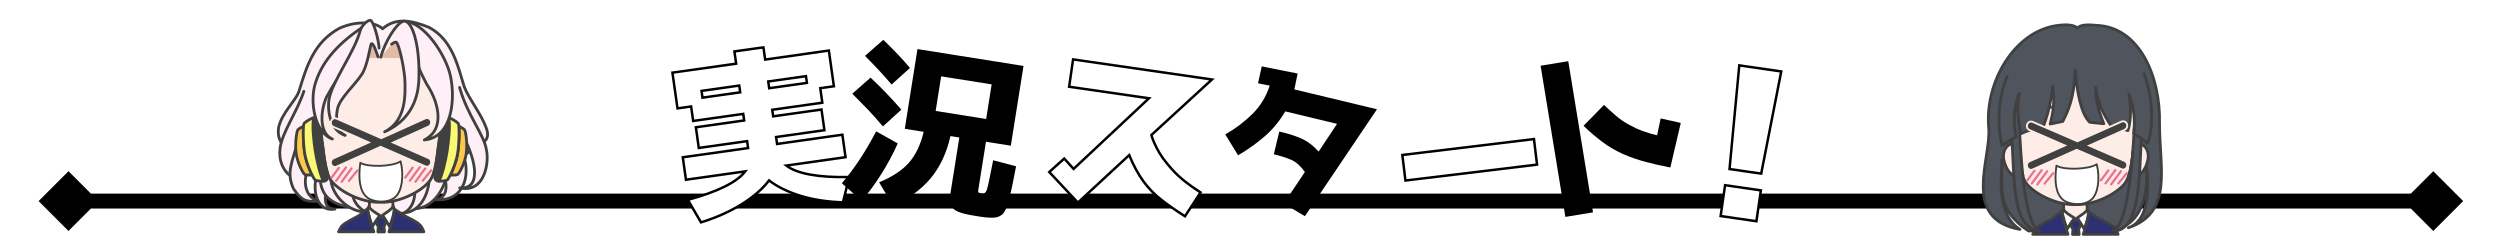 <svg width="1150" height="112" xmlns="http://www.w3.org/2000/svg" xmlns:xlink="http://www.w3.org/1999/xlink" xml:space="preserve" overflow="hidden"><rect width="100%" height="100%" fill="#808080" stroke="none"/><defs><clipPath id="clip0"><rect x="729" y="2010" width="1150" height="112"/></clipPath></defs><g clip-path="url(#clip0)" transform="translate(-729 -2010)"><rect x="729" y="2010" width="1150" height="112" fill="#FFFFFF"/><path d="M760.5 2099.06 1848.3 2099.06 1848.3 2105.94 760.5 2105.94ZM760.5 2116.25 746.75 2102.5 760.5 2088.75 774.25 2102.5ZM1848.3 2088.75 1862.05 2102.5 1848.3 2116.25 1834.55 2102.5Z"/><path d="M1325.91 2043.82C1325.33 2046.69 1324.95 2048.57 1324.75 2049.46 1324.56 2050.36 1324.44 2050.91 1324.38 2051.12L1362.41 2060.26 1329.25 2109.44 1319.51 2103.64 1329.24 2089.13C1327.35 2086.42 1325.3 2084.57 1323.1 2083.59 1320.89 2082.61 1318.18 2081.74 1314.96 2080.96L1317.47 2070.51C1321.03 2071.28 1324.31 2072.31 1327.33 2073.6 1330.35 2074.89 1333.09 2076.94 1335.56 2079.74L1344.04 2066.97 1320.22 2061.24C1317.66 2065.63 1314.53 2069.43 1310.83 2072.66 1307.13 2075.88 1303.03 2078.81 1298.52 2081.45L1292.63 2071.84C1297.28 2069.18 1301.43 2066.05 1305.09 2062.44 1308.75 2058.83 1311.41 2054.48 1313.07 2049.38L1307.69 2048.31 1309.41 2040.53Z" fill-rule="evenodd"/><path d="M1222.62 2037.33 1286.49 2046.57 1258.64 2072.1C1258.96 2073.48 1259.83 2075.58 1261.26 2078.41 1262.68 2081.23 1264.98 2084.41 1268.16 2087.94 1271.33 2091.48 1275.7 2095 1281.25 2098.52L1274.09 2109.48C1269.83 2106.78 1266.17 2104.22 1263.1 2101.81 1260.03 2099.39 1257.34 2096.61 1255 2093.46 1252.67 2090.31 1250.48 2086.27 1248.43 2081.35L1224.83 2103.2 1211.66 2089.12 1218.55 2082.94 1222.85 2087.7 1257.53 2055.21 1220.8 2049.9Z" stroke="#000000" stroke-width="1.146" stroke-miterlimit="8" fill="#FFFFFF" fill-rule="evenodd"/><path d="M1374.08 2081.29 1434.62 2073.97 1436.04 2085.72 1375.5 2093.04Z" stroke="#000000" stroke-width="1.146" stroke-miterlimit="8" fill="#FFFFFF" fill-rule="evenodd"/><path d="M1466.84 2058.26C1468.58 2059.91 1470.36 2061.53 1472.2 2063.12 1474.03 2064.71 1476.07 2066.13 1478.32 2067.36 1480.39 2068.51 1482.51 2069.49 1484.69 2070.28 1486.86 2071.08 1489.06 2071.73 1491.27 2072.23L1492.91 2064.47 1502.16 2066.54 1497.36 2087.05C1493.53 2086.32 1489.79 2085.48 1486.14 2084.51 1482.5 2083.55 1478.99 2082.33 1475.62 2080.87 1472.12 2079.28 1468.91 2077.41 1466.01 2075.23 1463.11 2073.06 1460.25 2070.61 1457.43 2067.87ZM1437.68 2040.23 1450.4 2038.14 1461.79 2107.68 1449.07 2109.77Z" fill-rule="evenodd"/><path d="M1522.54 2095.19 1539 2097.58 1536.95 2111.77 1520.49 2109.38ZM1529.07 2040.08 1548.37 2042.87 1539.15 2089.87 1524.58 2087.76Z" stroke="#000000" stroke-width="1.146" stroke-miterlimit="8" fill="#FFFFFF" fill-rule="evenodd"/><path d="M1066.83 2033.66 1080.17 2031.78 1080.97 2037.4 1110.27 2033.25 1112.59 2049.68 1106.32 2050.57 1107.27 2057.24 1084.23 2060.5 1084.66 2063.52 1106.89 2060.38 1108.23 2069.89 1086 2073.04 1086.45 2076.22 1116.49 2071.97 1117.95 2082.3 1090.68 2086.16C1095.69 2089.95 1105.35 2091.71 1119.66 2091.44L1116.74 2103.06C1109.63 2102.86 1103.16 2101.87 1097.3 2100.09 1091.45 2098.31 1086.61 2095.95 1082.77 2093 1079.78 2096.92 1075.58 2100.56 1070.19 2103.92 1064.8 2107.29 1058.56 2110.08 1051.46 2112.29L1045.43 2101.94C1052.35 2100.04 1058.01 2098 1062.41 2095.81 1066.82 2093.62 1069.95 2091.29 1071.81 2088.83L1044.54 2092.68 1043.08 2082.35 1073.12 2078.11 1072.67 2074.92 1050.44 2078.06 1049.1 2068.55 1071.32 2065.41 1070.89 2062.39 1047.86 2065.64 1046.91 2058.97 1040.65 2059.86 1038.32 2043.42 1067.63 2039.28 1066.83 2033.66ZM1051.71 2051.82 1052.14 2054.92 1069.49 2052.47 1069.05 2049.36 1051.71 2051.82ZM1082.39 2047.48 1082.83 2050.58 1100.18 2048.13 1099.74 2045.03 1082.39 2047.48Z" stroke="#000000" stroke-width="1.146" stroke-miterlimit="8" fill="#FFFFFF" fill-rule="evenodd"/><path d="M1132.03 2070.41 1141.97 2075.99C1139.83 2080.75 1137.3 2085.46 1134.36 2090.13 1131.41 2094.81 1128.42 2098.86 1125.37 2102.31L1116.25 2094.29C1119.11 2090.95 1121.85 2087.29 1124.48 2083.31 1127.12 2079.32 1129.63 2075.02 1132.03 2070.41ZM1121.97 2052.29 1121.73 2053.79 1121.05 2053.1ZM1129.47 2045.7C1134.68 2050.61 1139.4 2055.52 1143.61 2060.44L1135.14 2068.15C1133 2065.61 1130.76 2063.09 1128.41 2060.59L1121.73 2053.79 1121.97 2052.29ZM1161.93 2045.12 1159.4 2061.04 1182.63 2064.73 1185.16 2048.81ZM1151.04 2032.57 1199.82 2040.33 1193.98 2077.02 1182.54 2075.2 1179.14 2096.56C1178.93 2097.6 1178.91 2098.24 1179.08 2098.47 1179.25 2098.71 1179.81 2098.88 1180.76 2098.98 1181.28 2099.06 1181.72 2098.97 1182.07 2098.69 1182.43 2098.41 1182.71 2097.96 1182.94 2097.33 1183.16 2096.7 1183.52 2095.25 1184 2092.99 1184.49 2090.73 1185.1 2087.64 1185.85 2083.72L1196.39 2086.48C1195.91 2089.04 1195.37 2091.81 1194.77 2094.79 1194.17 2097.78 1193.52 2100.51 1192.81 2102.98 1192.1 2105.45 1191.33 2107.18 1190.52 2108.18 1189.26 2109.5 1187.59 2110.16 1185.52 2110.15 1183.45 2110.15 1180.98 2109.89 1178.1 2109.37 1174.25 2108.8 1171.41 2108.12 1169.58 2107.33 1167.75 2106.55 1166.65 2105.35 1166.29 2103.73 1165.92 2102.11 1166.01 2099.78 1166.55 2096.72L1170.29 2073.25 1166.22 2072.6C1164.45 2080.39 1161.39 2086.89 1157.04 2092.08 1152.7 2097.27 1146.93 2101.42 1139.76 2104.51L1133.38 2093.85C1139.39 2091.4 1143.96 2088.4 1147.09 2084.86 1150.21 2081.32 1152.48 2076.58 1153.89 2070.64L1145.2 2069.25ZM1135.32 2028.32C1137.67 2030.57 1139.87 2032.77 1141.92 2034.92 1143.98 2037.08 1145.86 2039.19 1147.58 2041.25L1139.12 2048.9C1136.2 2045.35 1132.13 2040.96 1126.9 2035.71Z" fill-rule="evenodd"/><g><g><g><path d="M860.039 2078.28C858.388 2075.43 856.502 2073.84 857.133 2068.71 858.747 2061.61 865.077 2056.43 866.528 2051.96 870.201 2039.94 873.553 2029.43 884.977 2023.08 892.599 2019.46 901.74 2019.92 904.964 2023.25 911.203 2017.75 918.719 2019.52 926.319 2022.57 937.402 2028.4 939.775 2041.2 942.545 2049.91 944.945 2055.94 950.145 2062.05 952.624 2068.71 954.245 2072.83 952.594 2074.63 951.256 2075.55L941.521 2082.04" stroke="#404040" stroke-width="1.299" stroke-linecap="round" stroke-linejoin="round" stroke-miterlimit="10" fill="#FFEFF6" fill-rule="evenodd"/><path d="M868.776 2052C865.606 2061.67 858.516 2071.26 857.825 2078.37 857.103 2084 859.344 2088.58 862.62 2090.92 866.192 2084.42 869.68 2078.4 874.77 2072.38" stroke="#404040" stroke-width="1.299" stroke-linecap="round" stroke-linejoin="round" stroke-miterlimit="10" fill="#FFEFF6" fill-rule="evenodd"/><path d="M866.124 2074.52C863.701 2084.19 860.319 2089.15 864.128 2097.06 867.854 2102.1 869.105 2102.9 875.79 2102.58 869.184 2100.87 868.414 2093.33 870.439 2088.59" stroke="#404040" stroke-width="1.299" stroke-linecap="round" stroke-linejoin="round" stroke-miterlimit="10" fill="#FFEFF6" fill-rule="evenodd"/><path d="M874.925 2089.72C872.132 2098.64 875.405 2107.65 883.072 2106.18 875.643 2106.05 878.84 2095.93 883.31 2086.84" stroke="#404040" stroke-width="1.299" stroke-linecap="round" stroke-linejoin="round" stroke-miterlimit="10" fill="#FFEFF6" fill-rule="evenodd"/><path d="M876.368 2088.35C875.329 2099.66 880.926 2103.21 888.117 2105L919.687 2106.04C928.877 2105.77 934.152 2095.42 934.553 2089.39" stroke="#404040" stroke-width="1.299" stroke-linecap="round" stroke-linejoin="round" stroke-miterlimit="10" fill="#FFEFF6" fill-rule="evenodd"/><path d="M930.57 2088.45C933.767 2088.66 937.281 2100.78 929.451 2101.87 943.622 2102.9 945.886 2088.29 941.279 2079.59" stroke="#404040" stroke-width="1.299" stroke-linecap="round" stroke-linejoin="round" stroke-miterlimit="10" fill="#FFEFF6" fill-rule="evenodd"/><path d="M940.41 2050.22C944.049 2063.25 951.679 2071.81 952.768 2079 954.098 2084.97 951.838 2099.01 940.49 2096.43 950.402 2097.15 948.278 2084.36 942.005 2072.45" stroke="#404040" stroke-width="1.299" stroke-linecap="round" stroke-linejoin="round" stroke-miterlimit="10" fill="#FFEFF6" fill-rule="evenodd"/><path d="M881.47 2088.05C879.15 2097.31 887.622 2106.73 896.094 2107.45L915.201 2107.93C924.127 2106.92 927.297 2095.37 926.232 2089.57" stroke="#404040" stroke-width="1.299" stroke-linecap="round" stroke-linejoin="round" stroke-miterlimit="10" fill="#FFEFF6" fill-rule="evenodd"/><path d="M891.386 2096.29C890.105 2101.59 893.944 2105.85 897.145 2107.4L914.26 2108.12C918.685 2106.49 920.552 2100.71 919.618 2095.57" stroke="#404040" stroke-width="1.299" stroke-linecap="round" stroke-linejoin="round" stroke-miterlimit="10" fill="#FFEFF6" fill-rule="evenodd"/><path d="M3.813 0C3.743 3.017 3.669 3.409 3.699 5.769 3.18 5.84 1.054 6.924 0 7.331 1.149 11.109 5.63 14.322 8.981 14.284 12.333 14.247 17.016 10.3 18.101 7.302L14.552 5.769C14.582 3.409 14.508 2.925 14.561 0.092L3.813 0Z" stroke="#404040" stroke-width="1.299" stroke-linecap="round" stroke-linejoin="round" stroke-miterlimit="10" fill="#FEEDE6" fill-rule="evenodd" transform="matrix(-1 0 0 1 913.466 2101.31)"/><path d="M910.065 2106.42C909.767 2110.05 909.57 2113.13 909.162 2116.18L909.086 2116.62 899.824 2116.62 899.666 2116.03C898.932 2113.04 898.453 2110.07 898.086 2106.48L903.581 2109.47 904.469 2111.42 905.194 2109.38Z" fill="#FFFFFF" fill-rule="evenodd"/><path d="M907.137 2108.32 907.038 2110.9C906.558 2112.02 906.165 2113.14 905.591 2114.26 905.674 2114.97 905.735 2115.64 905.787 2116.27L905.814 2116.64 902.863 2116.64 902.889 2116.21C902.931 2115.59 902.987 2114.94 903.059 2114.25 902.36 2113.22 902.024 2112.19 901.506 2111.16L901.468 2108.59C901.842 2109.01 903.475 2110.05 904.419 2110 905.364 2109.96 906.611 2108.97 907.137 2108.32Z" stroke="#404040" stroke-width="1.386" stroke-linecap="round" stroke-linejoin="round" stroke-miterlimit="10" fill="#2C2F72" fill-rule="evenodd"/><path d="M898.619 2105C899.325 2106.38 901.714 2107.91 903.615 2108.99L903.849 2109.6 903.418 2109.48C902.39 2110.77 901.139 2112.79 900.391 2114.14 899.435 2112.03 898.679 2109.29 898.048 2106.69L898.619 2105ZM909.88 2104.9 910.443 2106.63C910.281 2108.57 909.155 2111.85 908.138 2114.16 907.632 2113.15 906.324 2110.93 905.277 2109.44L904.824 2109.6 905.009 2108.97C906.611 2107.84 909.181 2106.31 909.88 2104.9Z" stroke="#404040" stroke-width="1.299" stroke-linecap="round" stroke-linejoin="round" stroke-miterlimit="10" fill="#FFFFFF" fill-rule="evenodd"/><path d="M13.601 0.1C13.259 0.59 10.223 2.348 9.4 2.98 7.051 4.37 3.032 5.923 1.42 7.937 1.017 8.44 0.599 9.234 0.18 10.204L0 10.657 16.041 10.657 15.799 9.916C14.654 6.274 13.704 2.627 13.601 0.1ZM25.881 0C25.558 2.899 24.405 6.782 23.069 10.461L22.995 10.657 39.226 10.657 38.564 9.29C38.326 8.849 38.077 8.443 37.817 8.079 36.087 6.298 31.708 4.284 29.996 3.315 29.428 2.913 27.543 1.44 25.881 0Z" stroke="#404040" stroke-width="1.299" stroke-linecap="round" stroke-linejoin="round" stroke-miterlimit="10" fill="#2C2F72" fill-rule="evenodd" transform="matrix(-1 0 0 1 923.972 2105.96)"/><path d="M55.702 25.179C55.621 16.639 53.5 0.283 27.635 0 2.921 0.11-0.054 16.789 0.001 25.179 0.02 35.508 1.012 41.162 1.793 47.554 2.542 52.396 2.905 54.982 4.544 58.15 6.671 62.264 16.261 68.524 26.196 69.079L29.552 69.079C39.47 68.524 49.043 62.264 51.167 58.15 52.802 54.982 53.165 52.396 53.913 47.554 54.692 41.162 55.682 35.508 55.702 25.179Z" stroke="#404040" stroke-width="1.299" stroke-linecap="round" stroke-linejoin="round" stroke-miterlimit="10" fill="#FEEDE6" fill-rule="evenodd" transform="matrix(-1 0 0 1 931.908 2033.97)"/><path d="M875.083 2074.83C875.779 2074.84 876.504 2075.09 877.211 2075.6L877.268 2075.65 877.407 2076.78C877.608 2078.37 877.816 2079.92 878.012 2081.52 878.386 2083.94 878.666 2085.8 879.055 2087.44L879.645 2089.45 879.475 2089.58C878.602 2090.04 877.438 2090.13 876.395 2089.88 874.535 2089.49 871.943 2087.29 870.859 2082.38 869.921 2078.24 872.291 2074.75 875.083 2074.83Z" stroke="#404040" stroke-width="1.299" stroke-linecap="round" stroke-linejoin="round" stroke-miterlimit="10" fill="#FEEDE6" fill-rule="evenodd"/><path d="M4.41 0.001C1.631-0.079-0.728 3.413 0.209 7.558 1.287 12.462 3.867 14.669 5.719 15.054 6.756 15.308 7.913 15.212 8.782 14.753L8.956 14.62 8.369 12.618C7.981 10.971 7.704 9.116 7.33 6.696 7.135 5.099 6.927 3.548 6.725 1.959L6.586 0.826 6.529 0.777C5.827 0.265 5.105 0.021 4.41 0.001Z" stroke="#404040" stroke-width="1.299" stroke-linecap="round" stroke-linejoin="round" stroke-miterlimit="10" fill="#FEEDE6" fill-rule="evenodd" transform="matrix(-1 0 0 1 937.463 2074.82)"/><path d="M873.424 2064.13 873.991 2064.15C874.781 2064.29 875.722 2064.75 876.3 2065.25 876.844 2074.47 877.392 2083.88 879.758 2091.48 879.762 2092.22 879.312 2092.92 878.564 2093.2 878.469 2093.24 878.345 2093.26 878.19 2093.28L877.921 2093.3 877.702 2093C876.41 2090.9 874.713 2084.03 874.018 2079.5 873.319 2074.96 872.506 2067.38 873.254 2064.61L873.424 2064.13Z" stroke="#404040" stroke-width="1.299" stroke-linecap="round" stroke-linejoin="round" stroke-miterlimit="10" fill="#404040" fill-rule="evenodd"/><path d="M868.644 2068.1 868.595 2068.54C868.406 2071.39 868.565 2077.04 869.264 2080.98 869.846 2084.26 871.312 2087.97 872.484 2090.35L872.578 2090.53 872.344 2090.54C871.108 2090.57 869.857 2090.51 869.309 2090.33 868.587 2090.12 865.919 2085.2 865.266 2080.77 864.608 2076.34 865.406 2070.4 866.059 2069.66 866.483 2069.25 867.091 2068.86 867.722 2068.53Z" stroke="#404040" stroke-width="1.299" stroke-linecap="round" stroke-linejoin="round" stroke-miterlimit="10" fill="#FCC94A" fill-rule="evenodd"/><path d="M873.273 2064.13 873.424 2064.14 873.254 2064.61C872.51 2067.38 873.319 2074.97 874.014 2079.51 874.709 2084.04 876.402 2090.91 877.691 2093.02L877.906 2093.32 877.649 2093.34C876.47 2093.38 874.656 2093.18 874.01 2092.82 873.368 2092.56 870.171 2086.21 869.237 2080.96 868.308 2075.71 868.334 2067.41 868.871 2066.77 869.657 2065.96 871.917 2064.52 873.273 2064.13Z" stroke="#404040" stroke-width="1.299" stroke-linecap="round" stroke-linejoin="round" stroke-miterlimit="10" fill="#FBF875" fill-rule="evenodd"/><path d="M0.467 0 1.031 0.022C1.817 0.164 2.752 0.619 3.325 1.117 3.868 10.339 4.41 19.75 6.764 27.347 6.768 28.088 6.32 28.788 5.575 29.072 5.484 29.106 5.357 29.133 5.205 29.153L4.936 29.174 4.721 28.874C3.434 26.772 1.748 19.904 1.055 15.369 0.361 10.834-0.448 3.246 0.296 0.48L0.467 0Z" stroke="#404040" stroke-width="1.299" stroke-linecap="round" stroke-linejoin="round" stroke-miterlimit="10" fill="#404040" fill-rule="evenodd" transform="matrix(-1 0 0 1 935.724 2064.13)"/><path d="M3.622 0 3.576 0.438C3.387 3.29 3.545 8.942 4.244 12.878 4.826 16.158 6.291 19.868 7.465 22.253L7.558 22.43 7.322 22.44C6.088 22.468 4.838 22.416 4.29 22.236 3.566 22.022 0.9 17.103 0.245 12.674-0.41 8.246 0.384 2.3 1.039 1.563 1.461 1.153 2.072 0.763 2.703 0.434Z" stroke="#404040" stroke-width="1.299" stroke-linecap="round" stroke-linejoin="round" stroke-miterlimit="10" fill="#FCC94A" fill-rule="evenodd" transform="matrix(-1 0 0 1 943.698 2068.1)"/><path d="M4.756 0 4.909 0.006 4.739 0.486C3.996 3.253 4.804 10.842 5.496 15.378 6.189 19.914 7.872 26.785 9.157 28.887L9.372 29.186 9.116 29.206C7.943 29.247 6.136 29.051 5.491 28.686 4.85 28.426 1.668 22.077 0.739 16.829-0.19 11.581-0.16 3.283 0.371 2.638 1.154 1.834 3.407 0.388 4.756 0Z" stroke="#404040" stroke-width="1.299" stroke-linecap="round" stroke-linejoin="round" stroke-miterlimit="10" fill="#FBF875" fill-rule="evenodd" transform="matrix(-1 0 0 1 940.184 2064.13)"/><path d="M897.897 2025.09 903.014 2036.17 904.333 2036.13 911.35 2025.38 897.897 2025.09Z" fill="#FFEFF6" fill-rule="evenodd"/><path d="M897.073 2021.62C885.321 2029.31 877.646 2037.41 874.29 2047.59 871.089 2056.64 873.889 2071.21 881.882 2073.95 875.435 2071.18 876.58 2060.5 879.165 2054.7 884.603 2044.58 891.477 2036.37 897.632 2027.21" stroke="#404040" stroke-width="1.299" stroke-linecap="round" stroke-linejoin="round" stroke-miterlimit="10" fill="#FFEFF6" fill-rule="evenodd"/><path d="M918.885 2031.11C920.325 2039.03 922.487 2043.42 925.366 2048.86 930.086 2055.85 934.568 2069.15 924.168 2074.37 937.13 2073.22 938.555 2055.52 936.17 2044.78 934.065 2035.31 924.112 2020.13 915.205 2019.92" stroke="#404040" stroke-width="1.299" stroke-linecap="round" stroke-linejoin="round" stroke-miterlimit="10" fill="#FFEFF6" fill-rule="evenodd"/><path d="M893.854 2036.6 918.152 2036.73 911.581 2029.24C909.026 2029.49 905.085 2034.19 903.441 2036.37L898.335 2027.62 893.854 2036.6Z" fill="#E2BBA6" fill-rule="evenodd"/><path d="M902.897 2036.17C902.043 2033.67 900.712 2029.65 899.858 2030.1 899.299 2030.39 898.18 2040.35 895.301 2044.4 891.862 2049.52 885.34 2055.16 884.266 2059.99 883.601 2062.98 883.016 2069.79 887.785 2072.29 881.334 2070.16 879.444 2061.96 880.348 2055.67 881.923 2047.21 892.142 2033.87 894.662 2024.19 895.259 2021.93 897.791 2019.36 899.378 2019.31 900.871 2019.63 903.324 2028.98 903.376 2032.1" stroke="#404040" stroke-width="1.299" stroke-linecap="round" stroke-linejoin="round" stroke-miterlimit="10" fill="#FFEFF6" fill-rule="evenodd"/><path d="M904.17 2036.33C905.931 2029.29 911.535 2020.42 914.577 2019.78 918.39 2018.87 922.188 2030.04 921.701 2046.08 921.568 2050.48 920.794 2064.07 905.931 2070.63 916.338 2065.41 915.288 2052.26 915.295 2048.16 915.307 2042.61 912.495 2029.72 911.214 2029.37 910.439 2029.29 909.585 2030.01 909.132 2030.33" stroke="#404040" stroke-width="1.299" stroke-linecap="round" stroke-linejoin="round" stroke-miterlimit="10" fill="#FFEFF6" fill-rule="evenodd"/><path d="M0 0 3.388 4.603" stroke="#EB6F92" stroke-width="1.039" stroke-linecap="round" stroke-miterlimit="8" fill="none" fill-rule="evenodd" transform="matrix(1 0 0 -1 881.496 2091.78)"/><path d="M0 0 4.545 6.171" stroke="#EB6F92" stroke-width="1.039" stroke-linecap="round" stroke-miterlimit="8" fill="none" fill-rule="evenodd" transform="matrix(1 0 0 -1 883.613 2093.16)"/><path d="M0 0 3.892 4.774" stroke="#EB6F92" stroke-width="1.039" stroke-linecap="round" stroke-miterlimit="8" fill="none" fill-rule="evenodd" transform="matrix(1 0 0 -1 889.508 2093.2)"/><path d="M0 0 4.545 6.171" stroke="#EB6F92" stroke-width="1.039" stroke-linecap="round" stroke-miterlimit="8" fill="none" fill-rule="evenodd" transform="matrix(1 0 0 -1 886.144 2093.65)"/><path d="M0 0 3.388 4.603" stroke="#EB6F92" stroke-width="1.039" stroke-linecap="round" stroke-miterlimit="8" fill="none" fill-rule="evenodd" transform="matrix(1 0 0 -1 915.431 2091.71)"/><path d="M0 0 4.545 6.171" stroke="#EB6F92" stroke-width="1.039" stroke-linecap="round" stroke-miterlimit="8" fill="none" fill-rule="evenodd" transform="matrix(1 0 0 -1 917.548 2093.09)"/><path d="M0 0 3.892 4.774" stroke="#EB6F92" stroke-width="1.039" stroke-linecap="round" stroke-miterlimit="8" fill="none" fill-rule="evenodd" transform="matrix(1 0 0 -1 923.443 2093.13)"/><path d="M0 0 4.545 6.171" stroke="#EB6F92" stroke-width="1.039" stroke-linecap="round" stroke-miterlimit="8" fill="none" fill-rule="evenodd" transform="matrix(1 0 0 -1 920.117 2093.58)"/><path d="M894.757 2084.87C893.706 2092.25 894.496 2098.19 897.931 2100.85 900.886 2103.17 907.465 2103.61 910.787 2100.67 913.916 2098.03 914.902 2090.75 913.285 2084.21 909.597 2086.77 897.795 2086.98 894.757 2084.87Z" stroke="#404040" stroke-width="0.866" stroke-linecap="round" stroke-linejoin="round" stroke-miterlimit="10" fill="#FFFFFF" fill-rule="evenodd"/><path d="M925.449 2064.26C926.186 2064.27 926.882 2064.75 927.176 2065.53 927.569 2066.59 927.105 2067.79 926.137 2068.23L909.82 2075.57 926.137 2082.72C927.105 2083.14 927.569 2084.34 927.176 2085.4 926.882 2086.19 926.186 2086.68 925.449 2086.69 925.204 2086.7 924.954 2086.65 924.713 2086.55L904.215 2077.57 904.121 2077.51 883.779 2086.66C882.815 2087.1 881.712 2086.6 881.315 2085.55 880.922 2084.5 881.387 2083.29 882.354 2082.86L898.672 2075.51 882.354 2068.36C881.387 2067.94 880.922 2066.74 881.315 2065.68 881.61 2064.89 882.305 2064.4 883.042 2064.39 883.288 2064.38 883.537 2064.43 883.779 2064.54L904.276 2073.52 904.37 2073.57 924.713 2064.42C924.954 2064.31 925.204 2064.26 925.449 2064.26Z" stroke="#FEEDE6" stroke-width="0.866" stroke-miterlimit="8" fill="#404040" fill-rule="evenodd"/></g></g></g><g><g><g><path d="M414.047 262.032C398.917 251.878 402.177 242.459 401.912 229.08 401.126 240.194 400.276 255.1 410.091 261.264 383.124 256.515 397.158 228.535 395.844 214.498 393.998 193.648 407.388 170.485 426.546 167.539 431.66 166.743 435.141 167.318 436.133 168.668 437.694 167.004 441.108 167 445.252 167.41 464.563 168.352 474.173 191.031 473.645 212.604 473.641 233.235 479.881 253.572 459.446 260.514 467.176 257.876 469.583 247.293 467.577 230.784 468.879 245.587 465.073 256.097 457.526 259.861L414.047 262.032Z" stroke="#404040" stroke-width="1.287" stroke-linecap="round" stroke-linejoin="round" stroke-miterlimit="10" fill="#4F545D" fill-rule="evenodd" transform="matrix(1.01 0 0 1 1244 1854.26)"/><path d="M3.769 0C3.7 2.989 3.627 3.377 3.656 5.715 3.143 5.784 1.042 6.858 0 7.262 1.136 11.004 5.565 14.186 8.878 14.149 12.191 14.112 16.82 10.203 17.893 7.233L14.385 5.715C14.414 3.377 14.341 2.898 14.394 0.091L3.769 0Z" stroke="#404040" stroke-width="1.287" stroke-linecap="round" stroke-linejoin="round" stroke-miterlimit="10" fill="#FEEDE6" fill-rule="evenodd" transform="matrix(-1.01 0 0 1 1692.79 2102.63)"/><path d="M441.186 253.385C440.891 256.996 440.696 260.063 440.296 263.096L440.221 263.529 431.072 263.529 430.919 262.945C430.192 259.974 429.717 257.021 429.358 253.449L434.785 256.422 435.661 258.36 436.376 256.335Z" fill="#FFFFFF" fill-rule="evenodd" transform="matrix(1.01 0 0 1 1244 1854.26)"/><path d="M438.323 255.275 438.226 257.84C437.746 258.954 437.353 260.067 436.784 261.18 436.863 261.888 436.927 262.55 436.979 263.182L437.005 263.548 434.063 263.548 434.085 263.121C434.13 262.503 434.183 261.86 434.254 261.171 433.558 260.146 433.224 259.12 432.708 258.094L432.67 255.542C433.045 255.956 434.673 256.989 435.613 256.944 436.556 256.9 437.799 255.918 438.323 255.275Z" stroke="#404040" stroke-width="1.373" stroke-linecap="round" stroke-linejoin="round" stroke-miterlimit="10" fill="#2C2F72" fill-rule="evenodd" transform="matrix(1.01 0 0 1 1244 1854.26)"/><path d="M429.882 252.018C430.582 253.377 432.94 254.894 434.819 255.953L435.051 256.553 434.624 256.441C433.606 257.715 432.375 259.705 431.634 261.036 430.69 258.958 429.945 256.249 429.32 253.684L429.882 252.018ZM441.003 251.925 441.561 253.631C441.4 255.545 440.288 258.775 439.285 261.058 438.783 260.063 437.492 257.865 436.462 256.402L436.013 256.553 436.197 255.933C437.776 254.821 440.314 253.315 441.003 251.925Z" stroke="#404040" stroke-width="1.287" stroke-linecap="round" stroke-linejoin="round" stroke-miterlimit="10" fill="#FFFFFF" fill-rule="evenodd" transform="matrix(1.01 0 0 1 1244 1854.26)"/><path d="M13.486 0.099C13.146 0.586 10.136 2.334 9.321 2.963 6.991 4.344 3.006 5.888 1.408 7.89 1.009 8.39 0.594 9.179 0.179 10.144L0 10.594 15.905 10.594 15.665 9.857C14.53 6.237 13.588 2.612 13.486 0.099ZM25.661 0C25.342 2.882 24.198 6.742 22.873 10.399L22.8 10.594 38.893 10.594 38.237 9.235C38.001 8.797 37.754 8.393 37.496 8.031 35.781 6.261 31.439 4.259 29.742 3.296 29.179 2.896 27.31 1.432 25.661 0Z" stroke="#404040" stroke-width="1.287" stroke-linecap="round" stroke-linejoin="round" stroke-miterlimit="10" fill="#2C2F72" fill-rule="evenodd" transform="matrix(-1.01 0 0 1 1703.33 2107.2)"/><path d="M55.176 24.941C55.096 16.482 52.995 0.281 27.375 0 2.893 0.109-0.053 16.63 0.001 24.941 0.02 35.173 1.002 40.774 1.776 47.106 2.518 51.902 2.878 54.463 4.501 57.601 6.608 61.677 16.108 67.877 25.949 68.428L29.273 68.428C39.097 67.877 48.58 61.677 50.684 57.601 52.304 54.463 52.663 51.902 53.404 47.106 54.176 40.774 55.157 35.173 55.176 24.941Z" stroke="#404040" stroke-width="1.287" stroke-linecap="round" stroke-linejoin="round" stroke-miterlimit="10" fill="#FEEDE6" fill-rule="evenodd" transform="matrix(-1.01 0 0 1 1711.64 2035.7)"/><path d="M406.946 221.905C407.635 221.925 408.354 222.166 409.054 222.675L409.11 222.722 409.249 223.849C409.447 225.427 409.653 226.967 409.847 228.553 410.218 230.956 410.495 232.798 410.881 234.433L411.465 236.425 411.296 236.554C410.431 237.009 409.278 237.104 408.245 236.852 406.404 236.47 403.836 234.278 402.761 229.409 401.833 225.293 404.18 221.826 406.946 221.905Z" stroke="#404040" stroke-width="1.287" stroke-linecap="round" stroke-linejoin="round" stroke-miterlimit="10" fill="#FEEDE6" fill-rule="evenodd" transform="matrix(1.01 0 0 1 1244 1854.26)"/><path d="M4.369 0.001C1.615-0.078-0.721 3.389 0.207 7.505 1.275 12.375 3.831 14.567 5.665 14.949 6.692 15.201 7.838 15.106 8.699 14.65L8.872 14.518 8.29 12.53C7.906 10.895 7.631 9.052 7.261 6.65 7.068 5.064 6.862 3.524 6.661 1.945L6.524 0.82 6.468 0.771C5.772 0.263 5.057 0.021 4.369 0.001Z" stroke="#404040" stroke-width="1.287" stroke-linecap="round" stroke-linejoin="round" stroke-miterlimit="10" fill="#FEEDE6" fill-rule="evenodd" transform="matrix(-1.01 0 0 1 1717.2 2076.17)"/><path d="M450.096 204.268C453.363 204.397 456.946 205.401 460.221 207.51 454.187 205.375 448.924 204.474 441.879 206.272 443.882 204.884 446.831 204.139 450.096 204.268Z" stroke="#414363" stroke-width="0.558" stroke-linejoin="round" stroke-miterlimit="10" stroke-opacity="0.651" fill="#414363" fill-rule="evenodd" transform="matrix(1.01 0 0 1 1244 1854.26)"/><path d="M8.201 0.014C11.46 0.143 15.037 1.147 18.305 3.257 12.283 1.121 7.031 0.22 0 2.018 1.999 0.631 4.941-0.115 8.201 0.014Z" stroke="#414363" stroke-width="0.558" stroke-linejoin="round" stroke-miterlimit="10" stroke-opacity="0.651" fill="#414363" fill-rule="evenodd" transform="matrix(-1.01 0 0 1 1677.58 2058.63)"/><path d="M405.887 212.679C408.017 234.63 405.21 260.651 418.989 262.032 410.237 257.843 410.51 214.711 408.968 204.422" stroke="#404040" stroke-width="1.287" stroke-linecap="round" stroke-linejoin="round" stroke-miterlimit="10" fill="#4F545D" fill-rule="evenodd" transform="matrix(1.01 0 0 1 1244 1854.26)"/><path d="M0 11.649C1.1 31.788 0.597 55.09 12.914 55.139 5.193 51.434 3.468 15.014 2.959 0" stroke="#404040" stroke-width="1.287" stroke-linecap="round" stroke-linejoin="round" stroke-miterlimit="10" fill="#4F545D" fill-rule="evenodd" transform="matrix(-1.01 0 0 1 1714.06 2061.16)"/><path d="M408.507 193.072 414.014 179.454C423.698 174.737 431.869 171.753 440.037 171.369 446.749 173.429 453.457 173.105 460.169 177.548L466.379 193.567 436.597 191.661 408.507 193.072Z" fill="#4F545D" fill-rule="evenodd" transform="matrix(1.01 0 0 1 1244 1854.26)"/><path d="M404.259 190.906C400.515 199.736 399.329 211.827 401.923 222.615 404.39 221.18 405.797 219.99 408.264 218.664 407.119 212.235 407.018 205.083 409.795 198.753 408.455 205.483 409.353 211.116 410.551 217.218 413.583 215.757 417.978 214.513 420.808 213.719 422.006 210.262 423.698 205.948 425.034 195.468 426 203.045 425.206 207.342 423.844 212.802L429.571 211.603C433.711 203.758 434.879 197.011 435.208 187.952 436.103 198.094 437.802 208.059 441.875 211.989L448.269 212.66C446.386 207.907 444.503 202.871 444.526 195.859 445.656 203.977 448.598 209.132 451.522 213.509 454.689 214.282 456.392 214.846 459.24 215.834 460.304 212.525 461.06 206.643 459.693 199.018 462.284 205.642 462.568 212.434 461.887 217.211 463.455 218.193 466.308 220.043 468.307 221.63 471.294 212.629 470.358 200.245 466.671 189.772" stroke="#404040" stroke-width="1.287" stroke-linecap="round" stroke-linejoin="round" stroke-miterlimit="10" fill="#4F545D" fill-rule="evenodd" transform="matrix(1.01 0 0 1 1244 1854.26)"/><path d="M0 0 3.356 4.559" stroke="#EB6F92" stroke-width="1.029" stroke-linecap="round" stroke-miterlimit="8" fill="none" fill-rule="evenodd" transform="matrix(1.01 0 0 -1 1661.5 2093.04)"/><path d="M0 0 4.502 6.113" stroke="#EB6F92" stroke-width="1.029" stroke-linecap="round" stroke-miterlimit="8" fill="none" fill-rule="evenodd" transform="matrix(1.01 0 0 -1 1663.61 2094.41)"/><path d="M0 0 3.855 4.729" stroke="#EB6F92" stroke-width="1.029" stroke-linecap="round" stroke-miterlimit="8" fill="none" fill-rule="evenodd" transform="matrix(1.01 0 0 -1 1669.51 2094.45)"/><path d="M0 0 4.502 6.113" stroke="#EB6F92" stroke-width="1.029" stroke-linecap="round" stroke-miterlimit="8" fill="none" fill-rule="evenodd" transform="matrix(1.01 0 0 -1 1666.14 2094.89)"/><path d="M0 0 3.356 4.559" stroke="#EB6F92" stroke-width="1.029" stroke-linecap="round" stroke-miterlimit="8" fill="none" fill-rule="evenodd" transform="matrix(1.01 0 0 -1 1695.43 2092.97)"/><path d="M0 0 4.502 6.113" stroke="#EB6F92" stroke-width="1.029" stroke-linecap="round" stroke-miterlimit="8" fill="none" fill-rule="evenodd" transform="matrix(1.01 0 0 -1 1697.55 2094.33)"/><path d="M0 0 3.855 4.729" stroke="#EB6F92" stroke-width="1.029" stroke-linecap="round" stroke-miterlimit="8" fill="none" fill-rule="evenodd" transform="matrix(1.01 0 0 -1 1703.44 2094.37)"/><path d="M0 0 4.502 6.113" stroke="#EB6F92" stroke-width="1.029" stroke-linecap="round" stroke-miterlimit="8" fill="none" fill-rule="evenodd" transform="matrix(1.01 0 0 -1 1700.12 2094.82)"/><path d="M426.696 231.928C425.655 239.245 426.438 245.125 429.841 247.76 432.768 250.053 439.285 250.491 442.575 247.579 445.675 244.961 446.652 237.756 445.05 231.28 441.396 233.809 429.706 234.02 426.696 231.928Z" stroke="#404040" stroke-width="0.858" stroke-linecap="round" stroke-linejoin="round" stroke-miterlimit="10" fill="#FFFFFF" fill-rule="evenodd" transform="matrix(1.01 0 0 1 1244 1854.26)"/><path d="M457.099 211.516C457.829 211.522 458.518 211.996 458.81 212.777 459.199 213.819 458.739 215.013 457.781 215.444L441.617 222.721 457.781 229.8C458.739 230.22 459.199 231.408 458.81 232.455 458.518 233.24 457.829 233.722 457.099 233.737 456.856 233.742 456.609 233.695 456.369 233.59L436.066 224.697 435.972 224.638 415.822 233.708C414.867 234.139 413.774 233.644 413.381 232.602 412.992 231.56 413.452 230.366 414.411 229.935L430.574 222.658 414.411 215.579C413.452 215.159 412.992 213.971 413.381 212.924 413.673 212.139 414.362 211.657 415.092 211.642 415.335 211.637 415.582 211.684 415.822 211.789L436.125 220.682 436.219 220.741 456.369 211.671C456.609 211.564 456.856 211.514 457.099 211.516Z" stroke="#FEEDE6" stroke-width="0.858" stroke-miterlimit="8" fill="#404040" fill-rule="evenodd" transform="matrix(1.01 0 0 1 1244 1854.26)"/></g></g></g></g></svg>